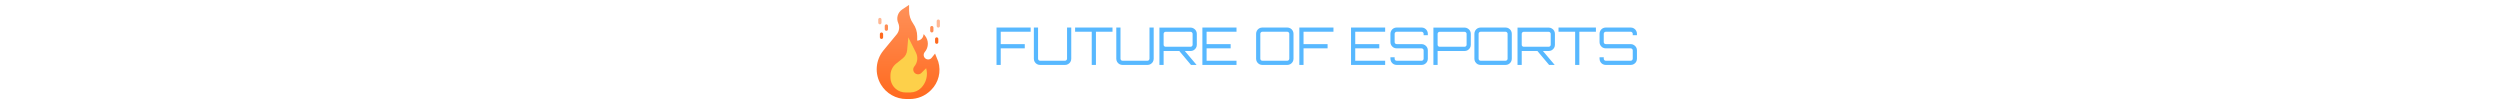 <svg width="770" height="33" viewBox="0 0 770 33" fill="none" xmlns="http://www.w3.org/2000/svg">
<path d="M281.247 7.25C282.06 8.388 282.497 9.752 282.497 11.151V12.5C282.925 12.5 283.341 12.357 283.679 12.093C284.017 11.829 284.257 11.46 284.361 11.045L284.497 10.5L284.866 10.943C285.462 11.658 285.785 12.561 285.779 13.492C285.773 14.422 285.437 15.32 284.831 16.027C284.604 16.291 284.486 16.632 284.499 16.981C284.512 17.329 284.657 17.66 284.903 17.906C285.041 18.044 285.206 18.151 285.388 18.221C285.57 18.29 285.764 18.32 285.958 18.31C286.153 18.299 286.343 18.247 286.516 18.158C286.689 18.069 286.841 17.944 286.963 17.792L287.997 16.5L288.997 19C289.45 20.512 289.486 22.118 289.1 23.648C288.714 25.178 287.922 26.575 286.806 27.691L286.68 27.817C284.962 29.535 282.632 30.5 280.203 30.5H279.183C277.601 30.5 276.046 30.09 274.67 29.311C273.294 28.532 272.142 27.409 271.329 26.053C270.354 24.429 269.907 22.543 270.049 20.654C270.191 18.766 270.915 16.967 272.121 15.507L276.169 10.607C276.568 10.124 276.824 9.54 276.909 8.919C276.994 8.299 276.905 7.667 276.65 7.095C276.328 6.369 276.272 5.552 276.493 4.789C276.714 4.026 277.198 3.366 277.859 2.925L279.997 1.5V3.349C279.997 4.748 280.434 6.112 281.247 7.25Z" fill="url(#paint0_linear_1_212)"/>
<path d="M283.689 27.088L283.693 27.084C284.471 26.3 285.026 25.323 285.301 24.254C285.576 23.185 285.561 22.062 285.258 21L283.803 22.455C283.666 22.592 283.503 22.701 283.323 22.775C283.144 22.849 282.952 22.888 282.758 22.888C282.564 22.888 282.371 22.849 282.192 22.775C282.013 22.701 281.85 22.592 281.712 22.455C281.451 22.194 281.297 21.845 281.281 21.476C281.264 21.108 281.386 20.746 281.622 20.463C282.108 19.879 282.414 19.167 282.501 18.412C282.589 17.658 282.455 16.894 282.115 16.215L279.758 11.5L279.395 15.488C279.352 15.966 279.212 16.43 278.985 16.853C278.757 17.276 278.447 17.649 278.072 17.949L276.011 19.598C275.464 20.035 275.022 20.59 274.719 21.222C274.415 21.853 274.258 22.544 274.258 23.245V23.812C274.258 24.497 274.408 25.174 274.699 25.794C274.989 26.414 275.413 26.963 275.939 27.401C276.79 28.111 277.867 28.494 278.975 28.483L280.42 28.469C281.649 28.457 282.823 27.961 283.689 27.088Z" fill="#FDD04A"/>
<path d="M271.5 12C271.367 12 271.24 11.947 271.146 11.854C271.053 11.76 271 11.633 271 11.5V10.5C271 10.367 271.053 10.24 271.146 10.146C271.24 10.053 271.367 10 271.5 10C271.633 10 271.76 10.053 271.854 10.146C271.947 10.24 272 10.367 272 10.5V11.5C272 11.633 271.947 11.76 271.854 11.854C271.76 11.947 271.633 12 271.5 12Z" fill="#FE691E"/>
<path d="M273 9.5C272.867 9.5 272.74 9.447 272.646 9.354C272.553 9.26 272.5 9.133 272.5 9V8C272.5 7.867 272.553 7.74 272.646 7.646C272.74 7.553 272.867 7.5 273 7.5C273.133 7.5 273.26 7.553 273.354 7.646C273.447 7.74 273.5 7.867 273.5 8V9C273.5 9.133 273.447 9.26 273.354 9.354C273.26 9.447 273.133 9.5 273 9.5Z" fill="#FF8D54"/>
<path d="M271 7.5C270.867 7.5 270.74 7.447 270.646 7.354C270.553 7.26 270.5 7.133 270.5 7V6C270.5 5.867 270.553 5.74 270.646 5.646C270.74 5.553 270.867 5.5 271 5.5C271.133 5.5 271.26 5.553 271.354 5.646C271.447 5.74 271.5 5.867 271.5 6V7C271.5 7.133 271.447 7.26 271.354 7.354C271.26 7.447 271.133 7.5 271 7.5Z" fill="#FFB895"/>
<path d="M288.5 13.5C288.367 13.5 288.24 13.447 288.146 13.354C288.053 13.26 288 13.133 288 13V12C288 11.867 288.053 11.74 288.146 11.646C288.24 11.553 288.367 11.5 288.5 11.5C288.633 11.5 288.76 11.553 288.854 11.646C288.947 11.74 289 11.867 289 12V13C289 13.133 288.947 13.26 288.854 13.354C288.76 13.447 288.633 13.5 288.5 13.5Z" fill="#FE691E"/>
<path d="M287 10C286.867 10 286.74 9.947 286.646 9.854C286.553 9.76 286.5 9.633 286.5 9.5V8.5C286.5 8.367 286.553 8.24 286.646 8.146C286.74 8.053 286.867 8 287 8C287.133 8 287.26 8.053 287.354 8.146C287.447 8.24 287.5 8.367 287.5 8.5V9.5C287.5 9.633 287.447 9.76 287.354 9.854C287.26 9.947 287.133 10 287 10Z" fill="#FF8D54"/>
<path d="M289 8.5C288.867 8.5 288.74 8.447 288.646 8.354C288.553 8.26 288.5 8.133 288.5 8V6.5C288.5 6.367 288.553 6.24 288.646 6.146C288.74 6.053 288.867 6 289 6C289.133 6 289.26 6.053 289.354 6.146C289.447 6.24 289.5 6.367 289.5 6.5V8C289.5 8.133 289.447 8.26 289.354 8.354C289.26 8.447 289.133 8.5 289 8.5Z" fill="#FFB895"/>
<path d="M306.928 20V8.48H317.44V9.776H308.224V13.584H315.632V14.896H308.224V20H306.928ZM320.347 20C319.995 20 319.669 19.915 319.371 19.744C319.083 19.573 318.853 19.344 318.683 19.056C318.512 18.757 318.427 18.432 318.427 18.08V8.48H319.723V18.08C319.723 18.251 319.781 18.4 319.899 18.528C320.027 18.645 320.176 18.704 320.347 18.704H328.027C328.197 18.704 328.341 18.645 328.459 18.528C328.587 18.4 328.651 18.251 328.651 18.08V8.48H329.947V18.08C329.947 18.432 329.861 18.757 329.691 19.056C329.52 19.344 329.285 19.573 328.987 19.744C328.699 19.915 328.379 20 328.027 20H320.347ZM336.253 20V9.776H331.133V8.48H342.653V9.776H337.549V20H336.253ZM345.737 20C345.385 20 345.06 19.915 344.761 19.744C344.473 19.573 344.244 19.344 344.073 19.056C343.902 18.757 343.817 18.432 343.817 18.08V8.48H345.113V18.08C345.113 18.251 345.172 18.4 345.289 18.528C345.417 18.645 345.566 18.704 345.737 18.704H353.417C353.588 18.704 353.732 18.645 353.849 18.528C353.977 18.4 354.041 18.251 354.041 18.08V8.48H355.337V18.08C355.337 18.432 355.252 18.757 355.081 19.056C354.91 19.344 354.676 19.573 354.377 19.744C354.089 19.915 353.769 20 353.417 20H345.737ZM366.827 20L363.067 15.52H364.763L368.539 19.984V20H366.827ZM357.099 20V8.496H366.699C367.051 8.496 367.371 8.587 367.659 8.768C367.958 8.939 368.192 9.168 368.363 9.456C368.534 9.744 368.619 10.064 368.619 10.416V13.792C368.619 14.144 368.534 14.464 368.363 14.752C368.192 15.04 367.958 15.275 367.659 15.456C367.371 15.627 367.051 15.712 366.699 15.712H358.395V20H357.099ZM359.019 14.4H366.699C366.87 14.4 367.014 14.341 367.131 14.224C367.259 14.107 367.323 13.963 367.323 13.792V10.416C367.323 10.245 367.259 10.101 367.131 9.984C367.014 9.856 366.87 9.792 366.699 9.792H359.019C358.848 9.792 358.699 9.856 358.571 9.984C358.454 10.101 358.395 10.245 358.395 10.416V13.792C358.395 13.963 358.454 14.107 358.571 14.224C358.699 14.341 358.848 14.4 359.019 14.4ZM370.334 20V8.48H380.846V9.776H371.63V13.584H379.038V14.896H371.63V18.704H380.846V20H370.334ZM388.8 20C388.448 20 388.122 19.915 387.824 19.744C387.536 19.573 387.306 19.344 387.136 19.056C386.965 18.757 386.88 18.432 386.88 18.08V10.4C386.88 10.048 386.965 9.728 387.136 9.44C387.306 9.141 387.536 8.907 387.824 8.736C388.122 8.565 388.448 8.48 388.8 8.48H396.48C396.832 8.48 397.152 8.565 397.44 8.736C397.738 8.907 397.973 9.141 398.144 9.44C398.314 9.728 398.4 10.048 398.4 10.4V18.08C398.4 18.432 398.314 18.757 398.144 19.056C397.973 19.344 397.738 19.573 397.44 19.744C397.152 19.915 396.832 20 396.48 20H388.8ZM388.8 18.704H396.48C396.65 18.704 396.794 18.645 396.912 18.528C397.04 18.4 397.104 18.251 397.104 18.08V10.4C397.104 10.229 397.04 10.085 396.912 9.968C396.794 9.84 396.65 9.776 396.48 9.776H388.8C388.629 9.776 388.48 9.84 388.352 9.968C388.234 10.085 388.176 10.229 388.176 10.4V18.08C388.176 18.251 388.234 18.4 388.352 18.528C388.48 18.645 388.629 18.704 388.8 18.704ZM400.194 20V8.48H410.706V9.776H401.49V13.584H408.898V14.896H401.49V20H400.194ZM416.116 20V8.48H426.628V9.776H417.412V13.584H424.82V14.896H417.412V18.704H426.628V20H416.116ZM430.174 20C429.822 20 429.496 19.915 429.198 19.744C428.91 19.573 428.68 19.344 428.51 19.056C428.339 18.757 428.254 18.432 428.254 18.08V17.632H429.549V18.08C429.549 18.251 429.608 18.4 429.726 18.528C429.854 18.645 430.003 18.704 430.174 18.704H437.854C438.024 18.704 438.168 18.645 438.286 18.528C438.414 18.4 438.478 18.251 438.478 18.08V15.504C438.478 15.333 438.414 15.189 438.286 15.072C438.168 14.955 438.024 14.896 437.854 14.896H430.174C429.822 14.896 429.496 14.811 429.198 14.64C428.91 14.459 428.68 14.224 428.51 13.936C428.339 13.648 428.254 13.328 428.254 12.976V10.4C428.254 10.048 428.339 9.728 428.51 9.44C428.68 9.141 428.91 8.907 429.198 8.736C429.496 8.565 429.822 8.48 430.174 8.48H437.854C438.206 8.48 438.526 8.565 438.814 8.736C439.112 8.907 439.347 9.141 439.518 9.44C439.688 9.728 439.774 10.048 439.774 10.4V10.848H438.478V10.4C438.478 10.229 438.414 10.085 438.286 9.968C438.168 9.84 438.024 9.776 437.854 9.776H430.174C430.003 9.776 429.854 9.84 429.726 9.968C429.608 10.085 429.549 10.229 429.549 10.4V12.976C429.549 13.147 429.608 13.291 429.726 13.408C429.854 13.525 430.003 13.584 430.174 13.584H437.854C438.206 13.584 438.526 13.675 438.814 13.856C439.112 14.027 439.347 14.256 439.518 14.544C439.688 14.832 439.774 15.152 439.774 15.504V18.08C439.774 18.432 439.688 18.757 439.518 19.056C439.347 19.344 439.112 19.573 438.814 19.744C438.526 19.915 438.206 20 437.854 20H430.174ZM441.49 20V8.496H451.09C451.442 8.496 451.762 8.587 452.05 8.768C452.348 8.939 452.583 9.168 452.754 9.456C452.924 9.744 453.01 10.064 453.01 10.416V13.792C453.01 14.144 452.924 14.464 452.754 14.752C452.583 15.04 452.348 15.275 452.05 15.456C451.762 15.627 451.442 15.712 451.09 15.712H442.786V20H441.49ZM443.41 14.4H451.09C451.26 14.4 451.404 14.341 451.522 14.224C451.65 14.107 451.714 13.963 451.714 13.792V10.416C451.714 10.245 451.65 10.101 451.522 9.984C451.404 9.856 451.26 9.792 451.09 9.792H443.41C443.239 9.792 443.09 9.856 442.962 9.984C442.844 10.101 442.786 10.245 442.786 10.416V13.792C442.786 13.963 442.844 14.107 442.962 14.224C443.09 14.341 443.239 14.4 443.41 14.4ZM456.034 20C455.682 20 455.357 19.915 455.058 19.744C454.77 19.573 454.541 19.344 454.37 19.056C454.199 18.757 454.114 18.432 454.114 18.08V10.4C454.114 10.048 454.199 9.728 454.37 9.44C454.541 9.141 454.77 8.907 455.058 8.736C455.357 8.565 455.682 8.48 456.034 8.48H463.714C464.066 8.48 464.386 8.565 464.674 8.736C464.973 8.907 465.207 9.141 465.378 9.44C465.549 9.728 465.634 10.048 465.634 10.4V18.08C465.634 18.432 465.549 18.757 465.378 19.056C465.207 19.344 464.973 19.573 464.674 19.744C464.386 19.915 464.066 20 463.714 20H456.034ZM456.034 18.704H463.714C463.885 18.704 464.029 18.645 464.146 18.528C464.274 18.4 464.338 18.251 464.338 18.08V10.4C464.338 10.229 464.274 10.085 464.146 9.968C464.029 9.84 463.885 9.776 463.714 9.776H456.034C455.863 9.776 455.714 9.84 455.586 9.968C455.469 10.085 455.41 10.229 455.41 10.4V18.08C455.41 18.251 455.469 18.4 455.586 18.528C455.714 18.645 455.863 18.704 456.034 18.704ZM477.124 20L473.364 15.52H475.06L478.836 19.984V20H477.124ZM467.396 20V8.496H476.996C477.348 8.496 477.668 8.587 477.956 8.768C478.255 8.939 478.489 9.168 478.66 9.456C478.831 9.744 478.916 10.064 478.916 10.416V13.792C478.916 14.144 478.831 14.464 478.66 14.752C478.489 15.04 478.255 15.275 477.956 15.456C477.668 15.627 477.348 15.712 476.996 15.712H468.692V20H467.396ZM469.316 14.4H476.996C477.167 14.4 477.311 14.341 477.428 14.224C477.556 14.107 477.62 13.963 477.62 13.792V10.416C477.62 10.245 477.556 10.101 477.428 9.984C477.311 9.856 477.167 9.792 476.996 9.792H469.316C469.145 9.792 468.996 9.856 468.868 9.984C468.751 10.101 468.692 10.245 468.692 10.416V13.792C468.692 13.963 468.751 14.107 468.868 14.224C468.996 14.341 469.145 14.4 469.316 14.4ZM485.143 20V9.776H480.023V8.48H491.543V9.776H486.439V20H485.143ZM494.58 20C494.228 20 493.902 19.915 493.604 19.744C493.316 19.573 493.086 19.344 492.916 19.056C492.745 18.757 492.66 18.432 492.66 18.08V17.632H493.956V18.08C493.956 18.251 494.014 18.4 494.132 18.528C494.26 18.645 494.409 18.704 494.58 18.704H502.26C502.43 18.704 502.574 18.645 502.692 18.528C502.82 18.4 502.884 18.251 502.884 18.08V15.504C502.884 15.333 502.82 15.189 502.692 15.072C502.574 14.955 502.43 14.896 502.26 14.896H494.58C494.228 14.896 493.902 14.811 493.604 14.64C493.316 14.459 493.086 14.224 492.916 13.936C492.745 13.648 492.66 13.328 492.66 12.976V10.4C492.66 10.048 492.745 9.728 492.916 9.44C493.086 9.141 493.316 8.907 493.604 8.736C493.902 8.565 494.228 8.48 494.58 8.48H502.26C502.612 8.48 502.932 8.565 503.22 8.736C503.518 8.907 503.753 9.141 503.924 9.44C504.094 9.728 504.18 10.048 504.18 10.4V10.848H502.884V10.4C502.884 10.229 502.82 10.085 502.692 9.968C502.574 9.84 502.43 9.776 502.26 9.776H494.58C494.409 9.776 494.26 9.84 494.132 9.968C494.014 10.085 493.956 10.229 493.956 10.4V12.976C493.956 13.147 494.014 13.291 494.132 13.408C494.26 13.525 494.409 13.584 494.58 13.584H502.26C502.612 13.584 502.932 13.675 503.22 13.856C503.518 14.027 503.753 14.256 503.924 14.544C504.094 14.832 504.18 15.152 504.18 15.504V18.08C504.18 18.432 504.094 18.757 503.924 19.056C503.753 19.344 503.518 19.573 503.22 19.744C502.932 19.915 502.612 20 502.26 20H494.58Z" fill="#57B8FF"/>
<defs>
<linearGradient id="paint0_linear_1_212" x1="279.694" y1="1.5" x2="279.694" y2="30.5" gradientUnits="userSpaceOnUse">
<stop stop-color="#FF9159"/>
<stop offset="0.688" stop-color="#FF7631"/>
<stop offset="1" stop-color="#FF6A1F"/>
</linearGradient>
</defs>
</svg>
